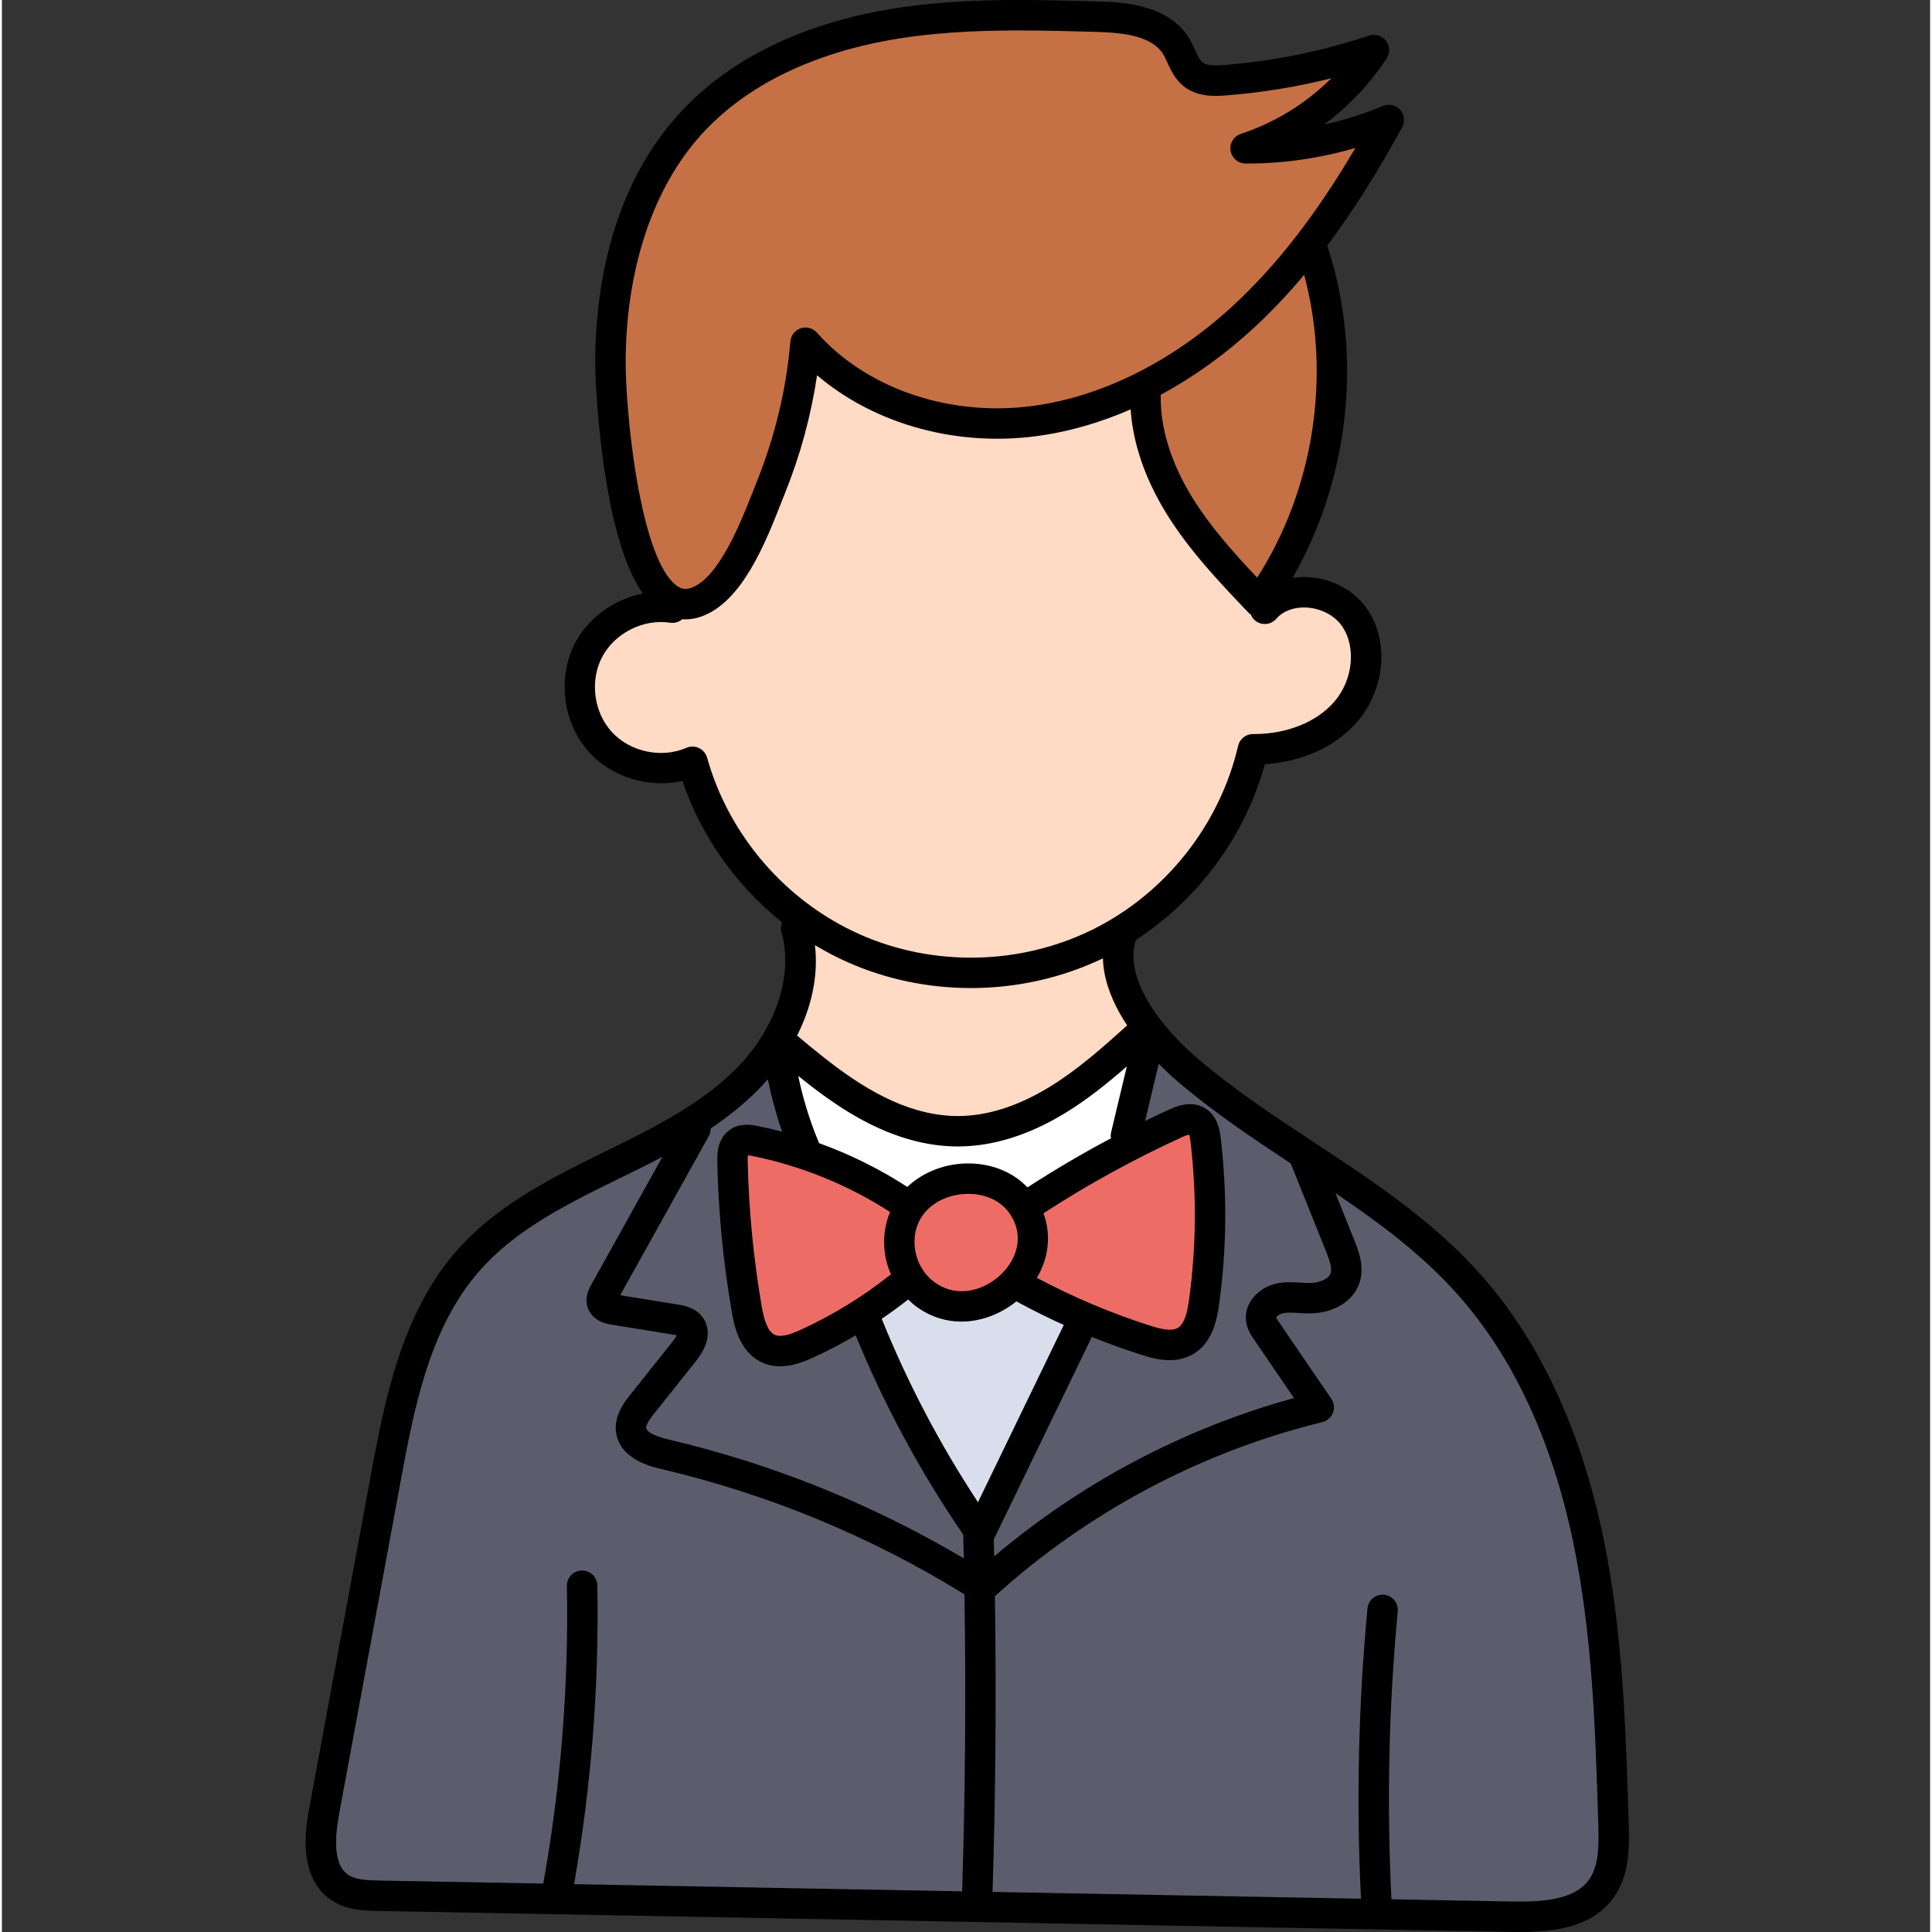 <svg height="511pt" viewBox="-80 0 511 511.999" width="511pt" xmlns="http://www.w3.org/2000/svg"><rect x="-80" y="0" width="511" height="511.999" fill="#333333" stroke="none"/><path d="m229.504 356.391c-2.152 0-4.41-.625-6.332-1.242-10.535-3.348-20.891-7.719-30.773-12.988l-3.707-1.977 2.156-3.605c2.578-4.312 3.086-9.168 1.43-13.664l-1.105-3 2.68-1.738c11.863-7.695 24.336-14.559 37.074-20.391 1.281-.586 2.262-.914 3.094-1.047l3.238-.508 1.137 3.078c.246.672.43 1.547.57 2.75 1.691 14.25 1.559 28.73-.402 43.027-.559 4.031-1.598 8.406-5.043 10.344-1.129.637-2.484.961-4.016.961zm0 0" fill="#ed6d66"/><path d="m174.398 346.188c-3.395 0-6.566-1.023-9.426-3.039-1.84-1.297-3.375-2.953-4.562-4.918-1.18-1.926-1.969-4.066-2.328-6.344-.734-4.5.293-8.91 2.891-12.402 3.281-4.445 8.938-7.105 15.117-7.105.195 0 .395.004.602.012 5.871.164 10.898 2.758 13.801 7.125 5.438 8.152 1.867 16.414-2.836 21.004-3.707 3.605-8.535 5.668-13.258 5.668zm0 0" fill="#ed6d66"/><path d="m126.27 358.016c-1.145 0-2.203-.223-3.141-.656-3.746-1.703-5.02-6.488-5.711-10.465-2.215-12.871-3.484-26.008-3.77-39.047-.02-.859.012-1.59.098-2.227l.504-3.789 3.809.332c.418.039.898.113 1.504.238 13.355 2.656 26.5 7.996 37.992 15.43l2.812 1.82-1.301 3.09c-1.195 2.836-1.559 6.004-1.047 9.16.227 1.422.652 2.852 1.273 4.258l1.535 3.492-3.332 1.66c-7.445 5.852-15.535 10.793-24.09 14.715-2.156.984-4.684 1.988-7.137 1.988zm0 0" fill="#ed6d66"/><path d="m188.895 317.43c-3.02-3.168-7.379-4.98-12.273-5.102-.172-.004-.348-.008-.52-.008-5.082 0-9.969 1.867-13.398 5.121l-2.285 2.168-2.645-1.715c-7.055-4.578-14.656-8.348-22.598-11.199l-1.758-.633-.645-1.758c-.031-.09-.062-.18-.09-.266-2.391-5.789-4.266-11.867-5.57-18.09l-2.301-10.973 8.727 7.039c7.637 6.156 16.902 12.875 27.773 16.023 3.996 1.164 7.969 1.762 11.805 1.781h.246l.07.008c8.52-.027 17.391-2.84 26.395-8.359 6.094-3.727 11.574-8.305 15.676-11.875l9.426-8.211-7.078 29.598.492 2.852-2.559 1.359c-7.461 3.969-14.805 8.289-21.82 12.836l-2.781 1.805zm0 0" fill="#fff"/><path d="m175.34 400.301c-10.211-15.484-18.918-32.07-25.879-49.305l-1.203-2.98 2.656-1.816c2.375-1.625 4.5-3.176 6.488-4.73l2.699-2.77 2.867 2.824c.691.684 1.336 1.234 1.973 1.684 2.844 2.004 5.984 3.023 9.336 3.023 4.152 0 8.551-1.629 12.066-4.469l2.082-1.684 2.352 1.281c3.988 2.18 8.125 4.242 12.301 6.125l4.328 1.957-2.559 3.773-25.633 52.965zm0 0" fill="#d8deec"/><g fill="#5b5d6d"><path d="m224.367 273.98 5.059 5.129c1.535 1.555 3.129 3.043 4.734 4.43 2.492 2.121 5.156 4.266 8.125 6.531l3.188 2.43-5.449 7.109-3.098-2.41-.074-.047c-.578-.367-1.203-.539-1.973-.539-1.566 0-3.195.75-3.977 1.109-1.797.82-3.703 1.723-6.195 2.934l-7.605 3.695zm0 0"/><path d="m322.168 507.941c-.754 0-1.508-.008-2.266-.02l-35.461-.66-.188-3.73c-1.285-25.641-.719-51.512 1.684-76.898-2.441 25.227-3.016 50.914-1.773 76.352l.211 4.277-105.973-1.965.129-4.051c.816-25.875 1.027-52.18.625-78.184l-.023-1.809 1.34-1.215c25.102-22.742 55.711-39.012 88.516-47.051l-13.723-20.172c-.801-1.168-1.176-1.758-1.391-2.484l-.336-1.125.328-1.129c.527-1.828 2.465-3.453 4.711-3.953.848-.184 1.738-.266 2.82-.266.816 0 1.645.047 2.445.094.863.055 1.746.109 2.602.109h.188c4.504-.039 8.148-2.07 9.289-5.18 1.082-2.961-.297-6.406-1.207-8.688l-9.883-24.637 10.816 7.32c11.027 7.461 22.586 15.863 32.434 26.738 15.461 17.059 26.293 39.93 32.191 67.98 5.238 24.941 6.027 50.758 6.793 75.723.203 6.684.098 12.594-3.281 17.242-4.742 6.504-13.59 7.379-21.617 7.379zm0 0"/><path d="m178.961 412.539c-.031-1.5-.062-2.992-.102-4.48l-.023-.98.555-1.137.016-.027 25.582-52.844 1.438-4.047 3.867 1.555c4.207 1.695 8.531 3.254 12.859 4.629 1.551.496 3.887 1.242 6.324 1.242 1.582 0 2.914-.316 4.074-.965 2.762-1.555 4.273-4.66 5.062-10.391 1.965-14.258 2.102-28.742.41-43.055-.145-1.227-.418-3.5-1.855-4.664l-3.523-2.473 2.48-3.355 3.008-3.926 3.18 2.473.281.207c6.777 5.137 13.887 9.883 21.176 14.691l1.047.688 9.824 24.512c1.16 2.895 2.211 5.949 1.215 8.68-1.359 3.738-5.812 5.102-9.211 5.129h-.23c-.801 0-1.621-.047-2.418-.094-.977-.062-1.781-.113-2.605-.113-1.086 0-1.984.086-2.832.273-2.613.582-5.223 2.883-4.875 5.578.164 1.219.918 2.32 1.523 3.207l13.676 20.023-5.406 1.484c-28.418 7.812-55.367 22.043-77.934 41.156l-6.414 5.434zm0 0"/><path d="m66.879 503.234.812-4.609c4.551-25.871 6.605-52.25 6.102-78.398v-.027h-.039c.488 26.578-1.637 53.379-6.348 79.676l-.602 3.359-46.891-.875c-3.973-.07-7.5-.281-10.34-2.168-6.289-4.191-5.367-13.578-4.129-20.27l16.281-88.02c3.605-19.496 7.691-41.582 21.781-57.688 9.512-10.871 22.164-17.566 36.512-24.59l1.41-.691c3.871-1.898 7.863-3.852 11.754-5.902l11.902-6.27-25.344 45.523c-.535.957-1.066 2.059-.664 3.07.363.914 1.312 1.441 3.176 1.746l16.176 2.621c.484.066.934.16 1.281.238l4.789 1.109-2.059 4.461c-.379.824-.945 1.711-1.684 2.641l-11.082 13.91c-1.25 1.578-3.328 4.195-2.961 6.918.539 4.004 5.383 5.586 8.98 6.426 28.824 6.77 56.23 18.098 81.473 33.668l.914.566.77 1.434.09.391.137.414.012.609c.41 26.355.203 52.883-.621 78.84l-.129 3.945zm0 0"/><path d="m172.875 416.414c-24.023-14.215-49.984-24.66-77.16-31.051-3.551-.836-8.336-2.406-8.93-6.312-.328-2.559 1.266-4.812 2.93-6.906l11.086-13.934c1.566-1.965 3.133-4.719 1.707-6.715-.875-1.23-2.422-1.57-4.062-1.836l-20.855-3.383 26.234-47.113-.031-2.172 1.793-1.254c4.59-3.074 8.453-6.207 11.809-9.578.832-.832 1.691-1.762 2.562-2.766l5.332-6.168 1.613 7.996c.918 4.559 2.145 9.055 3.645 13.363l2.465 7.086-7.254-1.898c-2.098-.551-4.188-1.035-6.211-1.438-.598-.117-1.332-.262-2.109-.262-.871 0-1.574.184-2.152.566-1.578 1.043-1.742 3.211-1.695 5.199.289 13.117 1.559 26.258 3.773 39.062.477 2.785 1.477 8.57 5.754 10.535.949.434 1.969.645 3.105.645 2.52 0 5.18-1.066 7.215-1.996 3.57-1.637 7.203-3.539 10.797-5.652l3.977-2.34 1.754 4.27c7.477 18.246 16.934 35.77 28.105 52.078l.672.98.168 7.457.172 7.211zm0 0"/></g><path d="m249.75 155.836c-7.164-7.594-12.887-14.176-17.516-21.613-4.312-6.922-9.398-17.691-9.133-29.699l.051-2.332 2.051-1.102c8.504-4.578 16.57-10.383 23.988-17.254 4.418-4.098 8.746-8.668 12.859-13.586l4.941-5.902 1.988 7.438c7.469 27.93 2.625 59.129-12.953 83.461l-2.762 4.316zm0 0" fill="#c67045"/><path d="m101.164 160.07c-1.621 0-3.172-.527-4.613-1.566-12.98-9.289-15.344-55.645-15.238-63.785.32-25.234 7.852-47.207 21.199-61.871 14.789-16.242 35.52-23.02 50.309-25.848 10.629-2.027 21.996-2.93 36.859-2.93 7.016 0 14.195.203 20.535.383 8.094.23 16.902 1.328 20.883 7.727.535.844.973 1.801 1.395 2.727.828 1.797 1.672 3.629 3.199 4.828 1.434 1.129 3.391 1.676 5.984 1.676.945 0 1.828-.07 2.535-.129 9.105-.707 18.234-2.195 27.141-4.422l14.07-3.516-10.281 10.23c-7.164 7.133-16 12.562-25.555 15.695l.582.062c9.219 0 18.438-1.34 27.402-3.98l9.727-2.863-5.152 8.734c-10.641 18.043-21.125 31.57-32.996 42.57-17.16 15.895-37.52 25.832-57.328 27.984-2.68.289-5.402.438-8.105.438-19.891 0-38.852-8-50.719-21.402-1.176 13.133-4.273 26.047-9.258 38.414-.309.773-.652 1.641-1.008 2.555-4.684 11.906-10.367 24.82-18.707 27.77-.988.352-1.926.52-2.859.52zm0 0" fill="#c67045"/><path d="m176.812 257.789c-10.715 0-21.453-2.254-31.055-6.512-20.664-9.172-36.633-27.637-42.723-49.398-2.625 1.098-5.426 1.672-8.359 1.672-6.129 0-11.934-2.477-15.922-6.793-5.98-6.473-7.316-16.805-3.188-24.574 3.609-6.785 11.289-11.344 19.109-11.344 1.016 0 2.035.074 3.027.227l1.238-1.039 1.645.094c.188.012.371.02.562.02.945 0 1.891-.172 2.887-.527 9.09-3.219 14.898-18 18.742-27.785l.305-.773c.25-.637.488-1.242.723-1.816 3.957-9.832 6.738-20.055 8.27-30.375l1.059-7.141 5.492 4.688c11.816 10.082 28.258 15.863 45.109 15.863 2.695 0 5.418-.148 8.094-.438 8.477-.918 17.117-3.277 25.695-7.012l5.199-2.266.387 5.66c.574 8.434 3.711 17.438 9.066 26.039 5.816 9.332 13.516 17.418 20.965 25.238.02.02.051.039.078.059l.996.676.457 1.117c2.453-2.766 6.207-4.359 10.344-4.359.273 0 .547.004.82.02 5.016.234 9.797 2.719 12.473 6.473 5.047 7.074 4.086 17.898-2.238 25.176-5.398 6.188-14.426 9.875-24.148 9.875h-.34c-5.188 22.047-20.312 41.211-40.535 51.293-10.465 5.207-22.301 7.965-34.234 7.965zm0 0" fill="#ffdac4"/><path d="m173.141 299.762c-3.859-.023-7.828-.621-11.816-1.781-12.352-3.582-22.73-11.734-33.156-20.488l-2.422-2.031 1.422-2.828c3.648-7.258 5.145-14.762 4.32-21.703l-.961-8.109 6.996 4.211c2.832 1.707 5.516 3.113 8.203 4.301 9.59 4.258 20.336 6.508 31.082 6.508 11.547 0 23.043-2.59 33.25-7.484l5.574-2.676.156 6.18c.102 4 1.461 8.344 4.043 12.914.48.848 1.035 1.727 1.727 2.781l1.871 2.863-2.539 2.293c-7.152 6.453-13.672 12.164-21.09 16.711-9.043 5.535-17.949 8.34-26.469 8.34zm0 0" fill="#ffdac4"/><path d="m351.129 483.195c-.773-25.156-1.574-51.168-6.883-76.43-6.043-28.766-17.195-52.277-33.148-69.883-12.516-13.812-28.176-24.133-43.316-34.117-10.523-6.934-21.398-14.105-30.977-22.32-10.094-8.648-19.543-21.359-16.262-31.391 16.539-10.727 28.922-27.496 34.16-46.551 9.93-.621 18.707-4.609 24.43-11.184 7.523-8.648 8.594-21.637 2.48-30.207-3.434-4.812-9.258-7.867-15.582-8.168-1.367-.066-2.699.012-3.988.207 15.086-26.301 18.699-59.105 9.23-87.953-.012-.035-.035-.062-.047-.098 6.73-8.984 13.262-19.316 19.844-31.363.82-1.504.602-3.359-.543-4.633-1.148-1.27-2.969-1.68-4.551-1.023-5.016 2.098-10.254 3.75-15.602 4.941 6.484-4.809 12.133-10.746 16.598-17.555.941-1.438.871-3.312-.176-4.672-1.051-1.359-2.844-1.906-4.473-1.363-12.43 4.156-25.352 6.777-38.418 7.797-2.281.18-4.551.219-5.691-.68-.77-.605-1.348-1.859-2.016-3.312-.457-.996-.973-2.125-1.648-3.211-5.672-9.113-18.199-9.469-24.223-9.637-19.055-.539-38.758-1.098-58.266 2.625-15.391 2.934-37 10.02-52.551 27.094-17.973 19.742-22.027 46.004-22.266 64.555-.07 5.484.664 19.266 2.926 32.895 2.324 13.996 5.52 23.809 9.691 29.734-7.453 1.488-14.305 6.25-17.883 12.984-4.914 9.25-3.32 21.543 3.789 29.234 6.094 6.59 15.875 9.406 24.594 7.449 4.984 14.727 14.301 27.797 26.398 37.453-.332.809-.422 1.723-.164 2.633 3.238 11.398-1.504 25.625-12.082 36.246-9.578 9.617-22.43 15.902-34.855 21.984l-1.43.699c-14.211 6.961-27.793 14.152-37.781 25.57-14.824 16.941-19.203 40.605-22.719 59.613l-16.273 88.02c-.836 4.512-3.371 18.234 5.871 24.387 4.055 2.699 8.945 2.789 12.516 2.855l299.988 5.555c.758.016 1.512.023 2.27.023 9.816 0 19.383-1.375 24.969-9.051 4.477-6.152 4.234-14.016 4.059-19.754zm-89.562-174.871 9.363 23.355c.875 2.176 1.684 4.418 1.172 5.816-.59 1.617-3.215 2.484-5.496 2.504-.742.008-1.57-.043-2.43-.094-1.957-.121-4.168-.258-6.48.258-4.434.988-8.629 4.996-7.973 9.992.281 2.164 1.43 3.844 2.188 4.953l10.508 15.387c-29.176 8.023-56.375 22.414-79.453 41.961-.035-1.504-.066-3.008-.102-4.512.008-.016.02-.031.027-.047l25.754-53.184c.066-.141.105-.281.152-.426 4.328 1.742 8.715 3.324 13.148 4.734 1.691.539 4.484 1.43 7.531 1.43 1.984 0 4.074-.379 6.031-1.48 5.035-2.828 6.426-8.609 7.078-13.328 2.008-14.609 2.148-29.438.41-44.078-.199-1.699-.672-5.684-3.996-7.789-3.805-2.418-8.141-.434-9.77.312-2.098.965-4.188 1.961-6.266 2.973l3.613-15.141c1.574 1.594 3.234 3.152 4.977 4.645 9.418 8.074 19.84 15.047 30.012 21.758zm-125.105-5.629c-2.359-5.668-4.172-11.559-5.43-17.57 8.527 6.879 18.051 13.531 29.164 16.758 4.363 1.266 8.707 1.918 12.906 1.941h.23c9.285 0 18.902-3.008 28.59-8.941 5.848-3.586 11.145-7.863 16.203-12.277l-4.164 17.441c-.129.547-.141 1.094-.051 1.613-7.562 4.016-14.957 8.367-22.117 13.008-3.73-3.91-9.059-6.188-15.074-6.34-6.375-.16-12.512 2.172-16.77 6.215-7.285-4.73-15.191-8.648-23.422-11.613-.023-.078-.039-.156-.066-.234zm57.82 35.938c3.184-5.328 3.82-11.48 1.75-17.105 11.652-7.559 23.941-14.324 36.559-20.105 1.125-.516 1.734-.68 2.051-.73.098.273.23.801.352 1.824 1.656 13.961 1.523 28.098-.395 42.027-.398 2.871-1.098 6.312-3.039 7.402-1.68.945-4.566.223-7.168-.605-10.379-3.305-20.492-7.582-30.109-12.707zm-32.254-7.371c-.555-3.441.211-6.777 2.148-9.395 2.523-3.406 7.059-5.484 11.914-5.484.141 0 .285 0 .426.004 4.582.117 8.465 2.062 10.645 5.34 4.078 6.121 1.48 12.242-2.305 15.93-4.336 4.219-11.453 6.543-17.582 2.223-2.766-1.953-4.68-5.094-5.246-8.617zm-6.648-10.074c-1.469 3.496-1.949 7.395-1.312 11.352.293 1.82.836 3.57 1.562 5.227-.172.098-.348.195-.504.324-7.191 5.668-15.059 10.48-23.383 14.297-2.297 1.055-5.16 2.16-6.938 1.348-2.086-.953-2.965-4.75-3.441-7.527-2.184-12.66-3.434-25.598-3.715-38.449-.02-.805.02-1.305.066-1.609.227.023.559.074 1.039.168 12.918 2.574 25.543 7.707 36.625 14.871zm4.738 23.23c.016-.012.027-.031.043-.043.773.758 1.582 1.469 2.469 2.094 3.77 2.656 7.773 3.766 11.652 3.766 5.465 0 10.668-2.199 14.574-5.359 4.105 2.238 8.301 4.328 12.57 6.258-.012.023-.031.043-.043.066l-22.707 46.898c-10.086-15.297-18.645-31.613-25.512-48.598 2.375-1.613 4.695-3.305 6.953-5.082zm92.547-191.328c-6.191-6.562-12.312-13.398-17.035-20.984-4.078-6.547-8.77-16.535-8.531-27.492 8.695-4.68 17.074-10.676 24.812-17.84 4.555-4.223 8.938-8.848 13.215-13.953 7.184 26.902 2.551 56.812-12.461 80.27zm-167.355-58.32c.309-24.254 7.469-45.289 20.164-59.23 14.051-15.434 33.914-21.898 48.102-24.605 11.895-2.27 24.039-2.867 36.109-2.867 6.848 0 13.676.191 20.418.383 7.031.199 14.621 1.047 17.602 5.836.406.656.777 1.465 1.172 2.32.914 1.992 2.055 4.469 4.348 6.277 3.773 2.977 8.676 2.594 11.312 2.387 9.367-.73 18.668-2.246 27.781-4.527-6.703 6.672-14.93 11.758-23.98 14.727-1.879.617-3.031 2.504-2.727 4.457.309 1.953 1.984 3.395 3.961 3.406 9.82.055 19.688-1.367 29.133-4.137-10.41 17.645-20.805 31.035-32.273 41.66-16.531 15.316-36.078 24.883-55.039 26.941-21.391 2.316-42.617-5.203-55.395-19.641-1.07-1.207-2.75-1.664-4.285-1.156-1.531.508-2.613 1.879-2.75 3.484-1.09 12.703-4.094 25.234-8.93 37.246-.32.801-.664 1.676-1.031 2.605-3.141 7.988-8.988 22.852-16.312 25.445-1.438.512-2.574.355-3.797-.52-9.852-7.055-13.758-46.637-13.582-60.492zm21.582 106.027c-.312-1.121-1.098-2.055-2.148-2.555-1.055-.5-2.273-.52-3.34-.059-6.562 2.852-14.852 1.113-19.711-4.145-4.859-5.254-5.949-13.656-2.594-19.977 3.359-6.32 10.93-10.121 18.004-9.039 1.199.184 2.34-.191 3.199-.918.281.02.562.035.848.035 1.387 0 2.805-.254 4.23-.758 10.789-3.82 17.008-19.633 21.121-30.094.359-.91.695-1.762 1.008-2.543 4.086-10.141 6.938-20.637 8.52-31.297 14.586 12.438 35.383 18.625 56.234 16.363 8.961-.973 18.023-3.469 26.863-7.324.617 9.102 3.898 18.629 9.66 27.879 6.035 9.695 13.895 17.941 21.488 25.914.211.223.449.41.699.578.23.566.578 1.094 1.07 1.52 1.68 1.465 4.227 1.281 5.688-.398 1.785-2.051 4.668-3.137 7.914-2.984 3.82.184 7.422 2.023 9.406 4.801 3.938 5.523 3.059 14.41-2.004 20.23-4.645 5.336-12.52 8.5-21.121 8.5-.113 0-.23 0-.344 0-.012 0-.027 0-.039 0-1.871 0-3.5 1.289-3.926 3.117-4.844 20.867-19.18 39.031-38.352 48.59s-42.305 10.078-61.887 1.387c-19.578-8.691-34.715-26.195-40.488-46.824zm37.219 54.191c10.309 4.578 21.504 6.855 32.699 6.855 12.031 0 24.059-2.641 34.984-7.879.117 4.664 1.637 9.605 4.559 14.777.562.992 1.195 1.992 1.859 2.996-6.449 5.82-13.129 11.75-20.504 16.27-8.398 5.145-16.598 7.754-24.375 7.754-.062 0-.125 0-.191 0-3.453-.02-7.051-.562-10.699-1.621-11.961-3.473-22.418-11.906-31.703-19.707 3.621-7.199 5.727-15.457 4.723-23.969 2.785 1.672 5.664 3.199 8.648 4.523zm-23.883 33.996c.934-.934 1.855-1.93 2.758-2.977.949 4.707 2.207 9.355 3.781 13.895-2.133-.559-4.281-1.062-6.438-1.492-1.477-.293-4.543-.906-7.246.887-3.633 2.402-3.531 6.934-3.496 8.637.289 13.25 1.578 26.59 3.832 39.645.551 3.191 1.84 10.656 8.035 13.488 1.574.723 3.18 1.008 4.766 1.008 3.195 0 6.305-1.176 8.887-2.359 3.816-1.75 7.535-3.707 11.152-5.836 7.609 18.539 17.184 36.285 28.512 52.816.055 2.09.098 4.188.141 6.281-24.367-14.422-50.668-25.016-78.277-31.508-5.25-1.234-5.836-2.617-5.887-3.012-.137-1.02 1.387-2.93 2.113-3.848l11.074-13.906c4.613-5.793 3.125-9.715 1.828-11.535-1.914-2.688-5.016-3.191-6.68-3.461l-15.219-2.465 23.453-42.129c.363-.648.508-1.355.492-2.047 4.414-2.961 8.609-6.258 12.418-10.082zm-108.434 207.871c-3.242-2.16-4.031-7.461-2.41-16.207l16.277-88.02c3.508-18.98 7.488-40.496 20.855-55.773 9.016-10.305 21.301-16.801 35.258-23.637l1.426-.699c3.941-1.926 7.918-3.875 11.848-5.949l-18.797 33.766c-.605 1.09-2.023 3.641-.887 6.496 1.359 3.422 5.035 4.016 6.242 4.211l16.188 2.621c.418.066.758.133 1.02.195-.18.391-.527.988-1.184 1.816l-11.074 13.906c-1.535 1.934-4.395 5.523-3.801 9.949.969 7.188 9.297 9.145 12.031 9.785 28.438 6.684 55.438 17.852 80.285 33.18.008.023.012.047.02.066.414 26.18.211 52.555-.617 78.66l-102.844-1.906c4.594-26.086 6.672-52.699 6.164-79.168-.043-2.203-1.84-3.957-4.027-3.957-.027 0-.055 0-.082.004-2.223.039-3.996 1.879-3.953 4.105.504 26.371-1.605 52.895-6.262 78.863l-43.477-.805c-3.461-.062-6.258-.211-8.199-1.504zm328.754 1.352c-3.84 5.281-12.16 5.867-20.57 5.707l-31.727-.586c-1.273-25.363-.715-51.035 1.668-76.316.211-2.215-1.418-4.184-3.633-4.391-2.223-.203-4.184 1.418-4.395 3.637-2.402 25.48-2.973 51.352-1.719 76.922l-97.637-1.809c.82-26.008 1.023-52.281.625-78.371 24.586-22.281 54.539-38.227 86.777-46.129 1.285-.312 2.332-1.238 2.805-2.473.477-1.234.312-2.621-.434-3.715l-13.742-20.125c-.258-.379-.801-1.172-.855-1.367.07-.246.75-.941 1.742-1.16 1.195-.266 2.668-.176 4.227-.078.957.059 1.961.117 2.992.109 6.184-.051 11.289-3.113 13.004-7.801 1.613-4.418-.188-8.906-1.262-11.586l-5.004-12.48c11.633 7.867 22.496 15.93 31.711 26.102 14.98 16.527 25.488 38.777 31.234 66.129 5.16 24.562 5.949 50.211 6.711 75.02.184 5.93.121 11.133-2.52 14.762zm0 0"/></svg>
